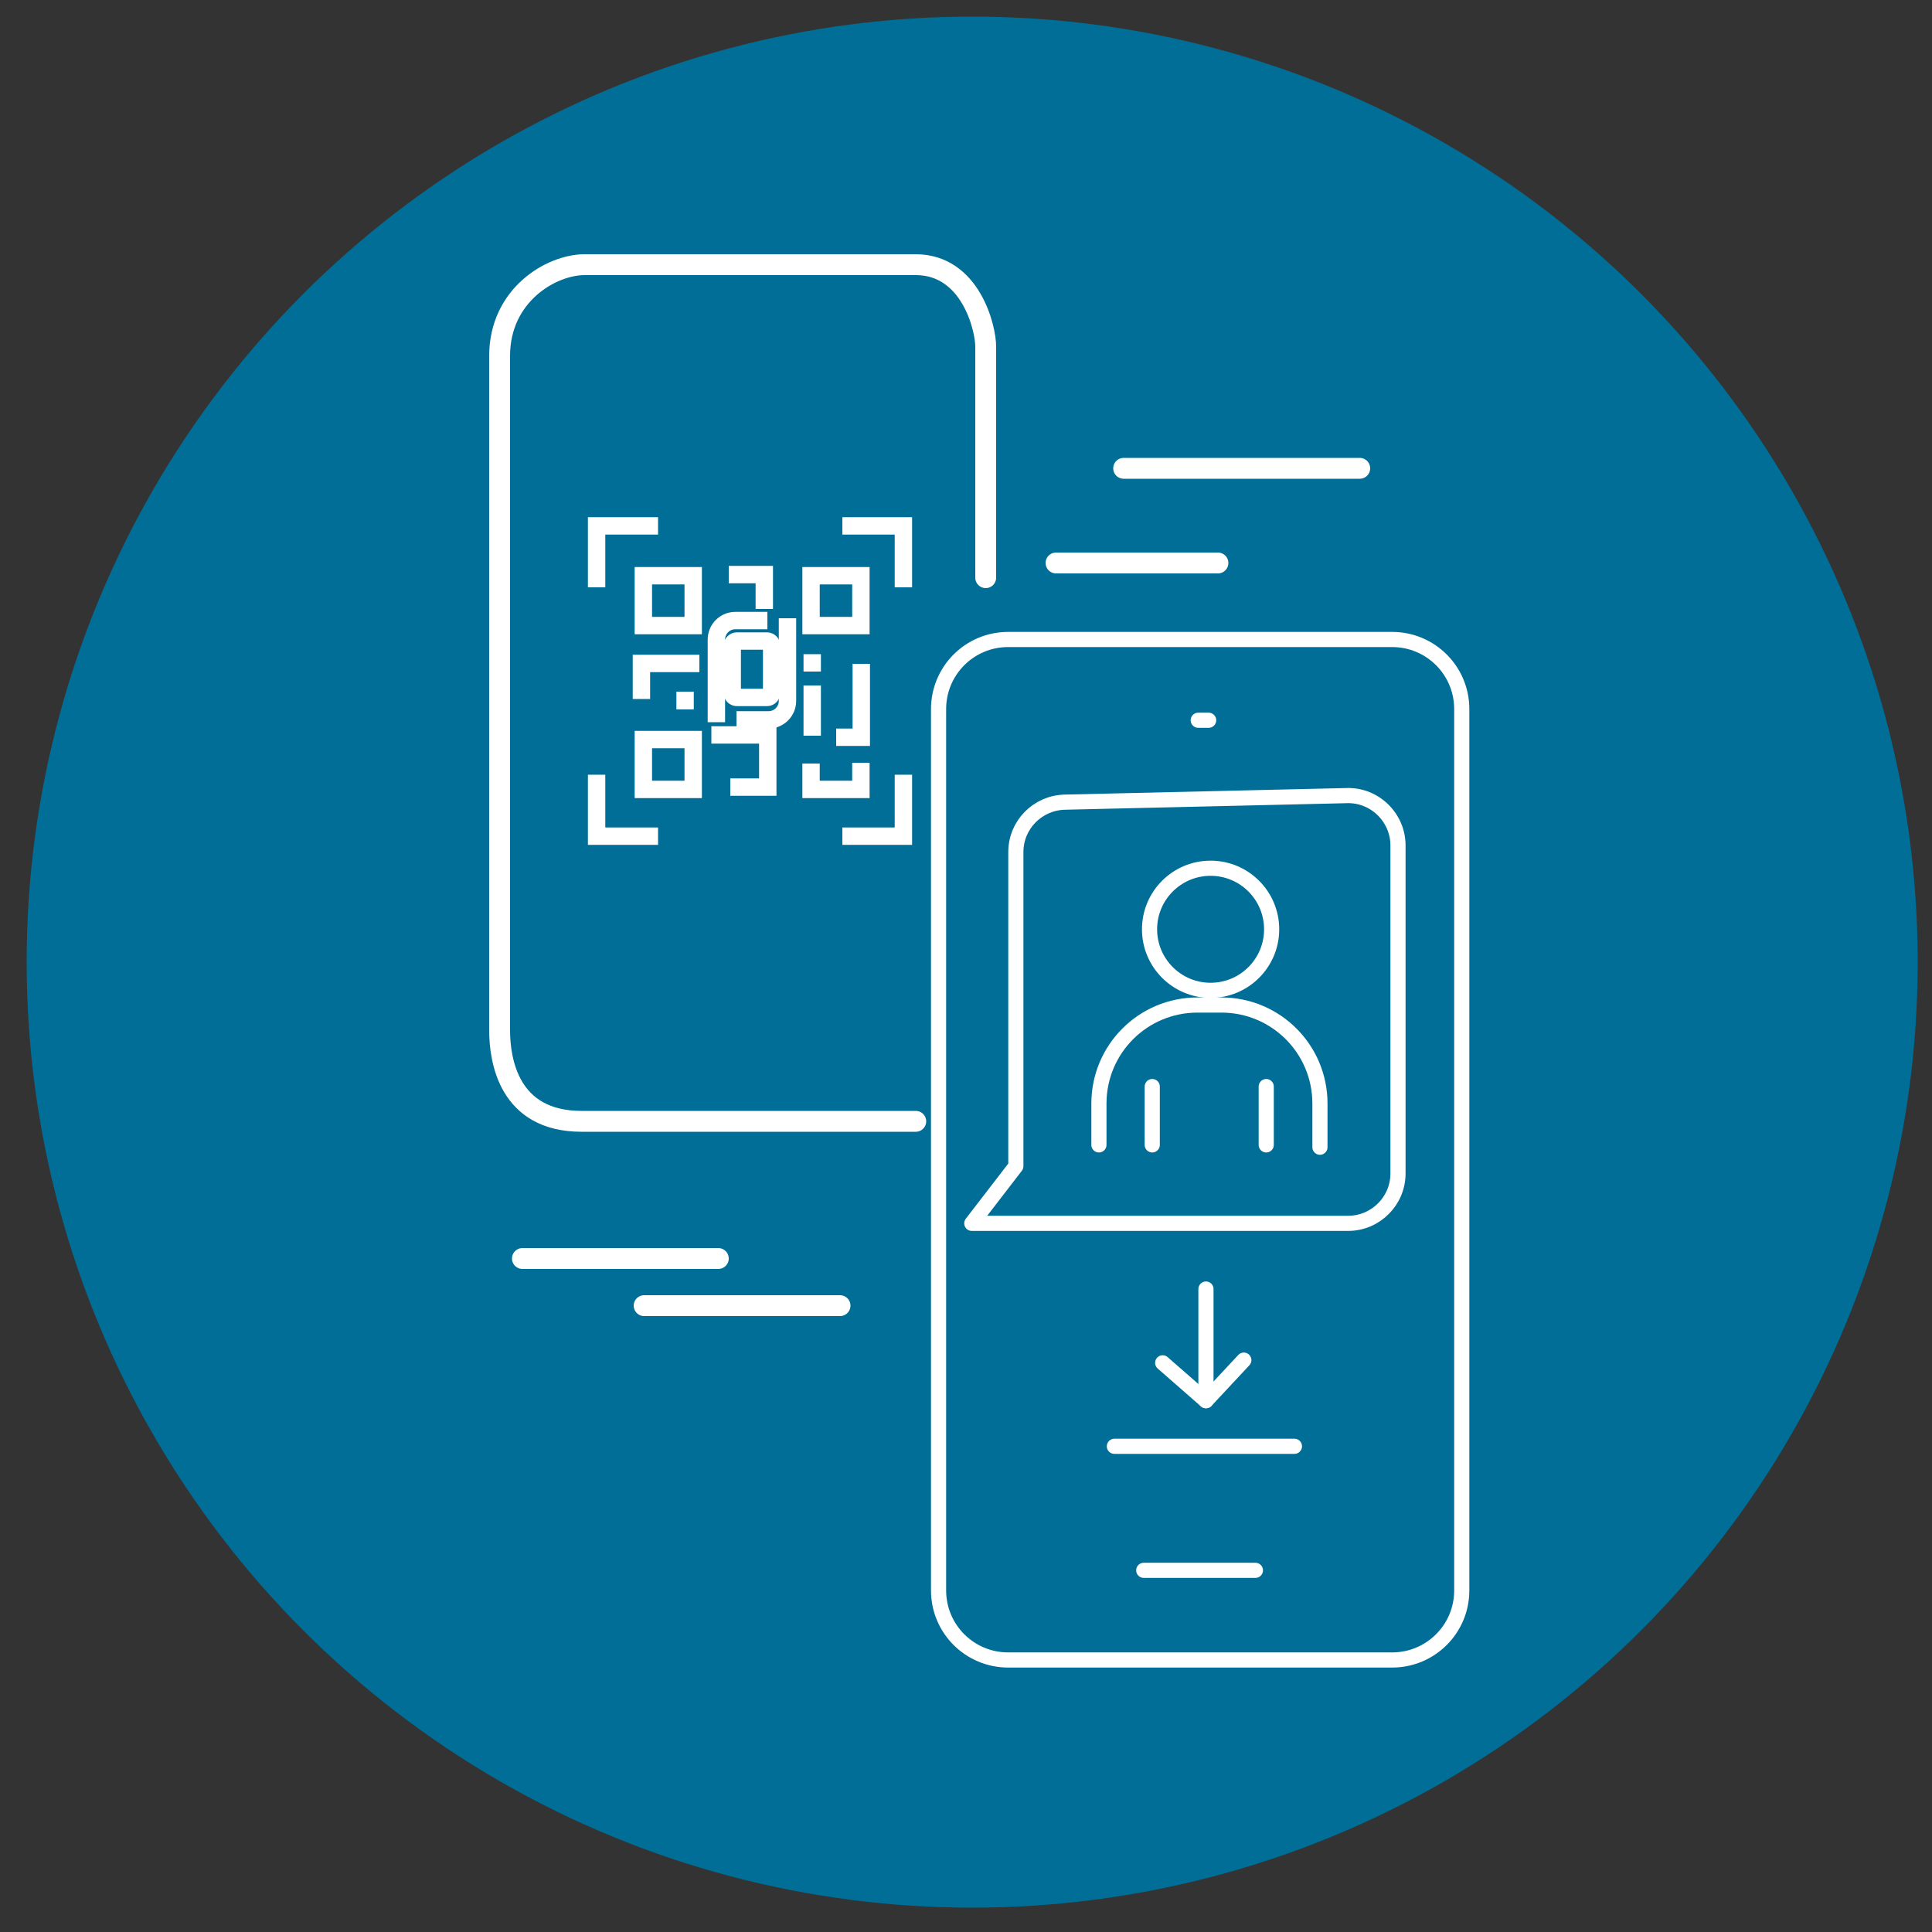 <?xml version="1.0" encoding="utf-8"?>
<!-- Generator: Adobe Illustrator 24.0.1, SVG Export Plug-In . SVG Version: 6.00 Build 0)  -->
<svg version="1.1" id="Layer_1" xmlns="http://www.w3.org/2000/svg" xmlns:xlink="http://www.w3.org/1999/xlink" x="0px" y="0px"
	 viewBox="0 0 50 50" style="enable-background:new 0 0 50 50;" xml:space="preserve">
<rect x="0" y="0" width="50" height="50" fill="#333333" stroke="none"/>
<style type="text/css">
	.st0{fill:#006E96;}
	.st1{fill:none;stroke:#FFFFFF;stroke-width:0.392;stroke-miterlimit:10;}
	.st2{fill:none;stroke:#FFFFFF;stroke-width:0.392;stroke-linecap:round;stroke-linejoin:round;stroke-miterlimit:10;}
	.st3{fill:none;stroke:#FFFFFF;stroke-width:0.54;stroke-linecap:round;stroke-linejoin:round;stroke-miterlimit:10;}
	.st4{fill-rule:evenodd;clip-rule:evenodd;fill:none;stroke:#FFFFFF;stroke-width:0.45;stroke-miterlimit:10;}
	.st5{fill:none;stroke:#FFFFFF;stroke-width:0.45;stroke-miterlimit:10;}
</style>
<circle class="st0" cx="25.16" cy="24.9" r="24.47"/>
<g>
	<g>
		<path class="st1" d="M36.03,42.96h-9.94c-0.99,0-1.8-0.8-1.8-1.8V18.35c0-0.99,0.8-1.8,1.8-1.8h9.94c0.99,0,1.8,0.8,1.8,1.8v22.81
			C37.83,42.16,37.02,42.96,36.03,42.96z"/>
		<line class="st2" x1="31.01" y1="18.64" x2="31.28" y2="18.64"/>
		<line class="st2" x1="29.6" y1="40.64" x2="32.49" y2="40.64"/>
		<path class="st2" d="M25.15,31.66h9.74c0.71,0,1.29-0.58,1.29-1.29v-8.49c0-0.72-0.6-1.31-1.32-1.29l-7.31,0.17
			c-0.7,0.02-1.26,0.59-1.26,1.29v8.13L25.15,31.66z"/>
		<circle class="st2" cx="31.33" cy="24.05" r="1.58"/>
		<path class="st2" d="M28.44,29.63v-1.07c0-1.41,1.14-2.55,2.55-2.55h0.62c1.41,0,2.55,1.14,2.55,2.55v1.13"/>
		<line class="st2" x1="29.82" y1="28.12" x2="29.82" y2="29.63"/>
		<line class="st2" x1="32.77" y1="28.12" x2="32.77" y2="29.63"/>
		<line class="st2" x1="31.21" y1="33.36" x2="31.21" y2="36.25"/>
		<polyline class="st2" points="30.09,35.27 31.21,36.25 32.19,35.2 		"/>
		<line class="st2" x1="28.84" y1="37.43" x2="33.5" y2="37.43"/>
	</g>
</g>
<g>
	<path class="st3" d="M25.51,14.95c0,0,0-5.5,0-5.98s-0.39-2.12-1.81-2.12s-7.71,0-8.57,0c-0.87,0-2.2,0.79-2.2,2.36v1.18v12.5
		c0,1.34,0,3.27,0,3.77c0,0.79,0.24,2.36,2.12,2.36s7.79,0,8.65,0"/>
	<g>
		<g>
			<g>
				<path class="st4" d="M19.07,16.59h0.78c0.06,0,0.12,0.05,0.12,0.12v1.22c0,0.06-0.05,0.12-0.12,0.12h-0.78
					c-0.06,0-0.12-0.05-0.12-0.12v-1.22C18.95,16.64,19.01,16.59,19.07,16.59z"/>
			</g>
			<rect x="16.65" y="14.9" class="st4" width="1.29" height="1.29"/>
			<rect x="20.99" y="14.9" class="st4" width="1.29" height="1.29"/>
			<rect x="16.65" y="19.14" class="st4" width="1.29" height="1.29"/>
			<polyline class="st4" points="20.99,19.76 20.99,20.43 22.28,20.43 22.28,19.74 			"/>
			<polyline class="st4" points="21.64,19.08 22.29,19.08 22.29,17.18 			"/>
			<line class="st4" x1="21.02" y1="17.38" x2="21.02" y2="16.93"/>
			<line class="st4" x1="21.02" y1="19.04" x2="21.02" y2="17.74"/>
			<line class="st4" x1="17.73" y1="18.36" x2="17.73" y2="17.9"/>
			<polyline class="st4" points="18.41,19.02 19.87,19.02 19.87,20.37 18.9,20.37 			"/>
			<polyline class="st4" points="18.1,17.17 16.6,17.17 16.6,18.09 			"/>
			<polyline class="st4" points="18.86,14.87 19.78,14.87 19.78,15.76 			"/>
			<polyline class="st4" points="21.8,13.61 23.38,13.61 23.38,15.2 			"/>
			<polyline class="st4" points="17.03,13.61 15.44,13.61 15.44,15.2 			"/>
			<polyline class="st4" points="21.8,21.64 23.38,21.64 23.38,20.05 			"/>
			<polyline class="st4" points="17.03,21.64 15.44,21.64 15.44,20.05 			"/>
		</g>
		<path class="st5" d="M18.54,18.69v-2.14c0-0.27,0.22-0.49,0.49-0.49h0.83"/>
		<path class="st5" d="M20.38,16v2.14c0,0.27-0.22,0.49-0.49,0.49h-0.83"/>
	</g>
</g>
<line class="st3" x1="27.33" y1="14.57" x2="31.52" y2="14.57"/>
<line class="st3" x1="29.08" y1="12.12" x2="35.19" y2="12.12"/>
<line class="st3" x1="13.52" y1="32.57" x2="18.59" y2="32.57"/>
<line class="st3" x1="16.67" y1="33.79" x2="21.74" y2="33.79"/>
</svg>
